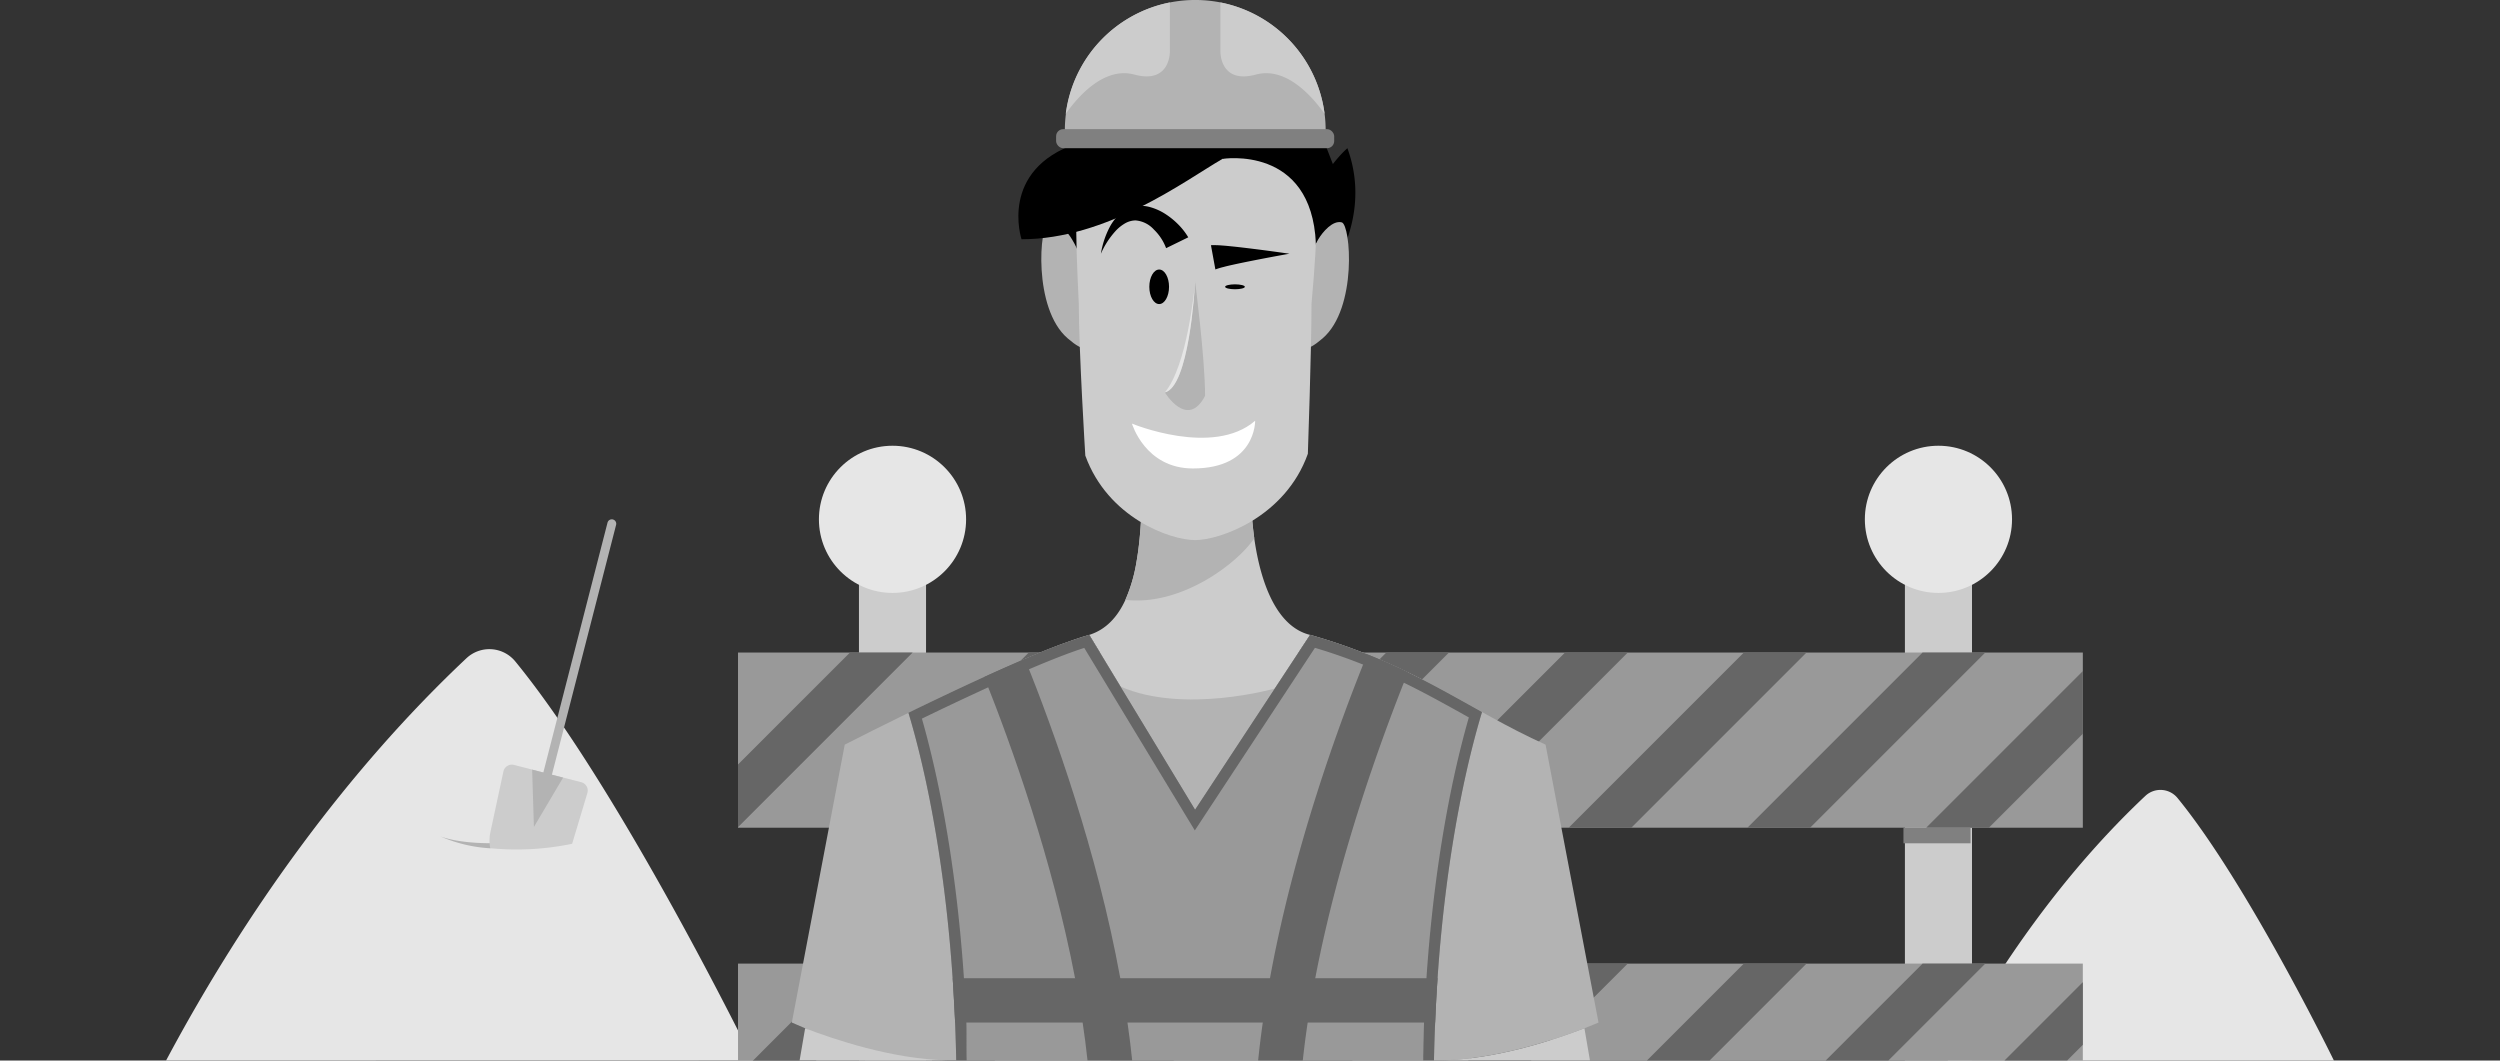 <svg xmlns="http://www.w3.org/2000/svg" width="663.591" height="281.512" viewBox="0 0 663.591 281.512">
    <rect x="0" y="0" width="663.591" height="281.512" fill="#333333" stroke="none"/>
    <defs>
        <style>
            .cls-1{fill:#fff}.cls-2{clip-path:url(#clip-path)}.cls-3{fill:#e6e6e6}.cls-4{fill:#ccc}.cls-5{fill:#999}.cls-6{fill:#666}.cls-7{fill:gray}.cls-8{fill:#b3b3b3}.cls-9{fill:none}
        </style>
        <clipPath id="clip-path">
            <path id="Rectangle_1" d="M0 0h663.591v281.512H0z" class="cls-1" data-name="Rectangle 1" transform="translate(-.128 -.194)"/>
        </clipPath>
    </defs>
    <g id="Groupe_de_masques_2" class="cls-2" data-name="Groupe de masques 2" transform="translate(.128 .194)">
        <g id="Juriste_construction" data-name="Juriste construction" transform="translate(43.957 -.194)">
            <g id="Chantier" transform="translate(0 118.316)">
                <path id="Tracé_85" d="M27.913 480.87c21.145-39.649 48.3-77.226 79.739-106.779a8.89 8.89 0 0 1 12.944.847c28.194 34.424 63.106 105.9 63.106 105.9z" class="cls-3" data-name="Tracé 85" transform="translate(-27.913 -317.697)"/>
                <path id="Tracé_86" d="M531.9 483.323c13.909-26.076 31.771-50.8 52.451-70.237a5.848 5.848 0 0 1 8.537.582c18.545 22.645 41.508 69.678 41.508 69.678z" class="cls-3" data-name="Tracé 86" transform="translate(-58.972 -320.151)"/>
                <path id="Rectangle_36" d="M0 0h17.809v143.639H0z" class="cls-4" data-name="Rectangle 36" transform="translate(183.911 19.533)"/>
                <path id="Rectangle_37" d="M0 0h17.809v143.639H0z" class="cls-4" data-name="Rectangle 37" transform="translate(461.546 19.533)"/>
                <path id="Rectangle_38" d="M0 0h356.962v46.497H0z" class="cls-5" data-name="Rectangle 38" transform="translate(151.811 54.893)"/>
                <path id="Tracé_87" d="M208.131 184.585l-46.35 46.35V214.29l29.712-29.706z" class="cls-6" data-name="Tracé 87" transform="translate(-9.97 -129.692)"/>
                <path id="Tracé_88" d="M257.6 184.585l-46.5 46.5h-16.64l46.5-46.5z" class="cls-6" data-name="Tracé 88" transform="translate(-11.984 -129.692)"/>
                <path id="Tracé_89" d="M308.168 184.585l-46.5 46.5h-16.642l46.5-46.5z" class="cls-6" data-name="Tracé 89" transform="translate(-15.1 -129.692)"/>
                <path id="Tracé_90" d="M358.734 184.585l-46.5 46.5H295.6l46.5-46.5z" class="cls-6" data-name="Tracé 90" transform="translate(-18.217 -129.692)"/>
                <path id="Tracé_91" d="M409.307 184.585l-46.5 46.5h-16.642l46.5-46.5z" class="cls-6" data-name="Tracé 91" transform="translate(-21.333 -129.692)"/>
                <path id="Tracé_92" d="M459.879 184.585l-46.5 46.5h-16.641l46.5-46.5z" class="cls-6" data-name="Tracé 92" transform="translate(-24.45 -129.692)"/>
                <path id="Tracé_93" d="M510.446 184.585l-46.5 46.5H447.3l46.5-46.5z" class="cls-6" data-name="Tracé 93" transform="translate(-27.566 -129.692)"/>
                <path id="Tracé_94" d="M539.456 189.826v16.644l-24.94 24.94h-16.639z" class="cls-6" data-name="Tracé 94" transform="translate(-30.683 -130.015)"/>
                <path id="Tracé_95" d="M213.232 298.287h305.511v-25.711H161.781v25.711h51.451" class="cls-5" data-name="Tracé 95" transform="translate(-9.97 -135.115)"/>
                <path id="Tracé_96" d="M208.394 272.576l-14.25 14.25-11.467 11.461h-16.639l25.717-25.711z" class="cls-6" data-name="Tracé 96" transform="translate(-10.232 -135.115)"/>
                <path id="Tracé_97" d="M258.966 272.576l-25.716 25.711h-16.639l25.711-25.711z" class="cls-6" data-name="Tracé 97" transform="translate(-13.349 -135.115)"/>
                <path id="Tracé_98" d="M309.533 272.576l-25.717 25.711h-16.638l25.717-25.711z" class="cls-6" data-name="Tracé 98" transform="translate(-16.465 -135.115)"/>
                <path id="Tracé_99" d="M360.1 272.576l-25.711 25.711H317.75l25.711-25.711z" class="cls-6" data-name="Tracé 99" transform="translate(-19.582 -135.115)"/>
                <path id="Tracé_100" d="M410.672 272.576l-25.717 25.711h-16.638l25.717-25.711z" class="cls-6" data-name="Tracé 100" transform="translate(-22.698 -135.115)"/>
                <path id="Tracé_101" d="M461.245 272.576l-25.717 25.711h-16.639l25.711-25.711z" class="cls-6" data-name="Tracé 101" transform="translate(-25.815 -135.115)"/>
                <path id="Tracé_102" d="M511.811 272.576l-21.333 21.333-4.383 4.377h-16.639l21.022-21.016 4.7-4.7z" class="cls-6" data-name="Tracé 102" transform="translate(-28.931 -135.115)"/>
                <path id="Tracé_103" d="M540.821 277.818v16.638l-4.154 4.154h-16.638z" class="cls-6" data-name="Tracé 103" transform="translate(-32.048 -135.438)"/>
                <circle id="Ellipse_7" cx="19.533" cy="19.533" r="19.533" class="cls-3" data-name="Ellipse 7" transform="translate(173.286)"/>
                <circle id="Ellipse_8" cx="19.533" cy="19.533" r="19.533" class="cls-3" data-name="Ellipse 8" transform="translate(450.915)"/>
                <path id="Rectangle_39" d="M0 0h17.809v4.136H0z" class="cls-7" data-name="Rectangle 39" transform="translate(183.911 101.39)"/>
                <path id="Rectangle_40" d="M0 0h17.809v4.136H0z" class="cls-7" data-name="Rectangle 40" transform="translate(461.164 101.39)"/>
                <path id="Tracé_104" d="M118.741 427.817a38.776 38.776 0 0 1-13.238-3.159c6.2 2.236 15.268 1.765 15.268 1.765z" class="cls-8" data-name="Tracé 104" transform="translate(-32.695 -320.962)"/>
                <path id="Tracé_105" d="M145.373 411.911l-4.042 13.455a72.491 72.491 0 0 1-21.734 1.177 10.678 10.678 0 0 1 .047-4.295l3.448-16.08a2.295 2.295 0 0 1 2.812-1.736l4.813 1.236 2.977.765 2.265.588 2.977.765 4.813 1.236a2.283 2.283 0 0 1 1.624 2.889z" class="cls-4" data-name="Tracé 105" transform="translate(-33.552 -319.711)"/>
                <path id="Tracé_106" d="M111.766 219.821l-7.749 13.1-.471-15.209z" class="cls-8" data-name="Tracé 106" transform="translate(-6.381 -131.734)"/>
                <path id="Tracé_107" d="M1.177.006a1.177 1.177 0 0 1 1.176 1.177v73.261H0V1.177A1.177 1.177 0 0 1 1.177 0z" class="cls-8" data-name="Tracé 107" transform="rotate(14.41 -17.494 474.23)"/>
            </g>
            <g id="Scribe" transform="translate(166.096)">
                <path id="Tracé_108" d="M310.592 241.432s-24.669-4.936-25.823 21.351l-4.507-17.292 2.983-7.684 26.693-.506z" data-name="Tracé 108" transform="translate(-209.561 -191.099)"/>
                <path id="Tracé_109" d="M347.693 364.757l-30.535 46.415-28.117-46.421c4.513-1.418 7.548-4.824 9.6-9.29a41.729 41.729 0 0 0 2.942-10.055c1.424-8.043 1.436-17.015 1.6-23.863v-.965l11.155 2.795 2.818.712.377-.088 14.579-3.418c0 .253-.029.512-.041.771a96.236 96.236 0 0 0 .782 17.774c1.69 11.995 6.003 23.515 14.84 25.633z" class="cls-4" data-name="Tracé 109" transform="translate(-210.102 -196.231)"/>
                <path id="Tracé_110" d="M333.485 339.164c-4.63 6.819-19.474 18.009-34.212 16.338a41.728 41.728 0 0 0 2.942-10.055c1.424-8.043 1.436-17.015 1.6-23.863v-.329l11.155 2.159 3.195.624.453.088 14.082-2.736a96.238 96.238 0 0 0 .783 17.774z" class="cls-8" data-name="Tracé 110" transform="translate(-210.733 -196.273)"/>
                <path id="Tracé_111" d="M361.283 229.985s-15.256 12.826-11.39 35.495a2.577 2.577 0 0 0 4.636 1.094c4.865-6.566 12.643-20.451 6.754-36.589z" data-name="Tracé 111" transform="translate(-213.814 -190.648)"/>
                <path id="Tracé_112" d="M283.634 255.459c-1.177-1.995-3.86-5.113-6.231-4.5s-4.195 22.8 5.077 30.788 3.9-4.624 3.854-9.925 1.366-9.632-2.7-16.363z" class="cls-8" data-name="Tracé 112" transform="translate(-209.267 -191.936)"/>
                <path id="Tracé_113" d="M353.552 255.459c1.177-1.995 3.86-5.113 6.231-4.5s4.2 22.8-5.072 30.788-3.907-4.624-3.854-9.925-1.371-9.632 2.695-16.363z" class="cls-8" data-name="Tracé 113" transform="translate(-213.814 -191.936)"/>
                <path id="Tracé_114" d="M347.819 270.114c0 12.055-.971 39.872-.971 39.872-5.978 16.827-23.328 22.91-29.917 22.91s-23.169-5.883-29.158-22.434c0 0-1.73-28.105-1.73-40.349-1.818-38.054-2.353-58.2 30.888-58.2s34.342 20.365 30.888 58.201z" class="cls-4" data-name="Tracé 114" transform="translate(-209.876 -189.535)"/>
                <path id="Ligne_28" d="M.006 0H0" class="cls-9" data-name="Ligne 28" transform="translate(107.644 91.052)"/>
                <path id="Tracé_115" d="M321.112 298.041c-4.677 9-10.678-.9-10.678-.9 6.354-1.5 7.913-27.135 8.031-29.27v-.141s2.647 20.356 2.647 30.311z" class="cls-8" data-name="Tracé 115" transform="translate(-211.42 -192.974)"/>
                <path id="Tracé_116" d="M318.464 267.88c-.118 2.136-1.677 27.77-8.031 29.27 5.925-7.113 7.861-27.387 8.031-29.27z" class="cls-3" data-name="Tracé 116" transform="translate(-211.42 -192.984)"/>
                <path id="Tracé_117" d="M318.992 267.871v-.141" class="cls-4" data-name="Tracé 117" transform="translate(-211.948 -192.974)"/>
                <path id="Tracé_118" d="M301.129 307.838s21.528 8.943 32.7-.759c0 0 .253 12.667-16.515 12.667-12.702 0-16.185-11.908-16.185-11.908z" class="cls-1" data-name="Tracé 118" transform="translate(-210.847 -195.399)"/>
                <ellipse id="Ellipse_9" cx="2.618" cy="4.583" data-name="Ellipse 9" rx="2.618" ry="4.583" transform="translate(94.889 71.543)"/>
                <ellipse id="Ellipse_10" cx="2.618" cy=".653" data-name="Ellipse 10" rx="2.618" ry=".653" transform="translate(115.01 75.473)"/>
                <path id="Tracé_119" d="M292.339 259a23.25 23.25 0 0 1 2.353-7.1 13.2 13.2 0 0 1 2.395-3.212 8.607 8.607 0 0 1 3.854-2.195 9.284 9.284 0 0 1 4.624.182 14.75 14.75 0 0 1 3.96 1.824 20.047 20.047 0 0 1 3.295 2.677 17.605 17.605 0 0 1 2.712 3.471l-5.883 2.877a13.308 13.308 0 0 0-3.248-4.948 7.34 7.34 0 0 0-4.883-2.418 5.778 5.778 0 0 0-2.724.759 10.665 10.665 0 0 0-2.577 2.071 22.2 22.2 0 0 0-3.878 6.012z" data-name="Tracé 119" transform="translate(-210.305 -191.653)"/>
                <path id="Tracé_120" d="M344.3 259.686q-5.054.9-10.073 1.895c-1.671.335-3.342.671-4.983 1.041-.824.182-1.647.365-2.436.588a17.781 17.781 0 0 0-2.159.653l-1.177-6.442a24.752 24.752 0 0 1 2.877.076c.894.059 1.765.147 2.624.235 1.73.171 3.442.382 5.148.588q5.092.631 10.179 1.366z" data-name="Tracé 120" transform="translate(-212.224 -192.338)"/>
                <path id="Tracé_121" d="M328.26 228.6s-1.177 1.871-5.066 4.118c-10.09 5.883-30.653 21.351-53.357 21.351 0 0-6.136-18.415 14.8-25.481z" data-name="Tracé 121" transform="translate(-208.867 -190.562)"/>
                <path id="Tracé_122" d="M326.754 232.736s23.616-3.818 24.775 22.469l5.548-18.409-2.983-7.684-26.693-.506z" data-name="Tracé 122" transform="translate(-212.426 -190.563)"/>
                <path id="Tracé_123" d="M351.345 222.677v2.2h-69.2v-2.2a34.615 34.615 0 0 1 69.231 0z" class="cls-8" data-name="Tracé 123" transform="translate(-209.677 -188.065)"/>
                <path id="Tracé_124" d="M300.633 207.905c-7.854-2.118-14.709 5.43-18.239 10.42a34.624 34.624 0 0 1 27.652-29.564v13.008s.183 8.725-9.413 6.136z" class="cls-4" data-name="Tracé 124" transform="translate(-209.693 -188.108)"/>
                <path id="Tracé_125" d="M335.559 207.905c7.854-2.118 14.709 5.43 18.239 10.42a34.624 34.624 0 0 0-27.652-29.564v13.008s-.183 8.725 9.413 6.136z" class="cls-4" data-name="Tracé 125" transform="translate(-212.389 -188.108)"/>
                <rect id="Rectangle_41" width="73.814" height="5.054" class="cls-7" data-name="Rectangle 41" rx="1.887" transform="translate(70.149 34.283)"/>
                <path id="Tracé_126" d="M297.9 382.273c16.821 7.384 40.973.518 40.973.518l-21.181 32.183z" class="cls-8" data-name="Tracé 126" transform="translate(-210.648 -200.033)"/>
                <path id="Tracé_127" d="M428.079 487.449h-39.548c14.885-.229 30.971-5.766 38.084-8.519z" class="cls-4" data-name="Tracé 127" transform="translate(-216.233 -205.99)"/>
                <path id="Tracé_128" d="M419.041 470.548s-21.981 9.737-41.826 10.043H224.369l-15.921-8.519-3.53-1.524 14.044-73.761s46.885-24.063 64.895-29.135l28.117 46.421 30.535-46.415c27.87 7.943 42.026 19.9 62.477 29.129z" class="cls-8" data-name="Tracé 128" transform="translate(-204.918 -199.132)"/>
                <path id="Tracé_129" d="M390.15 388.132c-3.312 10.937-9.366 34.954-11.8 70.649q-.388 5.683-.641 11.767a485.698 485.698 0 0 0-.312 10.043H250.588q-.106-5.148-.306-10.043-.253-6.084-.647-11.767c-2.412-35.471-8.4-59.423-11.732-70.437 6.042-2.942 13.1-6.319 20.086-9.508 3.677-1.677 7.331-3.3 10.82-4.789a154.9 154.9 0 0 1 17.062-6.4l28.117 46.421 30.535-46.415a154.825 154.825 0 0 1 15.138 5.154 166.45 166.45 0 0 1 10.814 4.789c7.055 3.423 13.339 7.03 19.675 10.536z" class="cls-5" data-name="Tracé 129" transform="translate(-206.951 -199.132)"/>
                <path id="Tracé_130" d="M390.15 388.131c-3.312 10.937-9.366 34.954-11.8 70.649q-.388 5.683-.641 11.767a485.698 485.698 0 0 0-.312 10.043h-2.848v-.947c.059-2.659.135-7.1.218-9.219a451.5 451.5 0 0 1 .647-11.843c2.289-33.606 7.76-56.97 11.243-69.019l-1.283-.718c-5.136-2.859-10.443-5.813-16.168-8.6a161.877 161.877 0 0 0-10.626-4.707 149.385 149.385 0 0 0-12.779-4.448l-29.323 44.579-2.559 3.889-2.418-3.983-26.93-44.464c-3.695 1.177-8.578 3.077-14.562 5.625l-.553.235c-3.1 1.33-6.531 2.853-10.2 4.524a833.457 833.457 0 0 0-17.78 8.39c3.459 12.055 8.872 35.3 11.143 68.678.265 3.865.482 7.854.653 11.843.094 2.306 0 7.649.082 10.167h-2.765q-.106-5.148-.306-10.043-.253-6.084-.647-11.767c-2.412-35.471-8.4-59.423-11.732-70.437 6.042-2.942 13.1-6.319 20.086-9.508 3.677-1.677 7.331-3.3 10.82-4.789a154.9 154.9 0 0 1 17.062-6.4l28.117 46.421 30.535-46.415a154.8 154.8 0 0 1 15.138 5.154 166.45 166.45 0 0 1 10.814 4.789c7.054 3.441 13.338 7.048 19.674 10.554z" class="cls-6" data-name="Tracé 130" transform="translate(-206.951 -199.131)"/>
                <path id="Tracé_131" d="M376.59 377.941c-7.307 18.156-18.427 48.9-24.611 81.192a295.814 295.814 0 0 0-2.012 11.767q-.747 5.025-1.294 10.043h-11.85q.512-5.024 1.23-10.043a255.747 255.747 0 0 1 1.912-11.767c6.284-34.465 18.1-67 25.811-85.969 3.871 1.523 7.401 3.129 10.814 4.777z" class="cls-6" data-name="Tracé 131" transform="translate(-213.047 -199.472)"/>
                <path id="Tracé_132" d="M298.606 481.011h-11.85q-.541-5.013-1.294-10.043c-.588-3.93-1.265-7.86-2.012-11.767-6.042-31.565-16.809-61.647-24.122-79.945 3.677-1.677 7.331-3.3 10.82-4.789 7.7 19.127 19.157 51 25.3 84.722.718 3.9 1.359 7.831 1.912 11.767q.734 5.025 1.246 10.055z" class="cls-6" data-name="Tracé 132" transform="translate(-208.271 -199.552)"/>
                <path id="Tracé_133" d="M251.078 476.533h127.406q.247-6.084.641-11.767H250.431" class="cls-6" data-name="Tracé 133" transform="translate(-207.723 -205.117)"/>
                <path id="Ligne_29" d="M0 1.394V0" class="cls-6" data-name="Ligne 29" transform="translate(46.356 280.065)"/>
                <path id="Tracé_134" d="M207.119 487.449h39.549c-14.885-.229-30.971-5.766-38.084-8.519z" class="cls-4" data-name="Tracé 134" transform="translate(-205.054 -205.99)"/>
            </g>
        </g>
    </g>
</svg>
